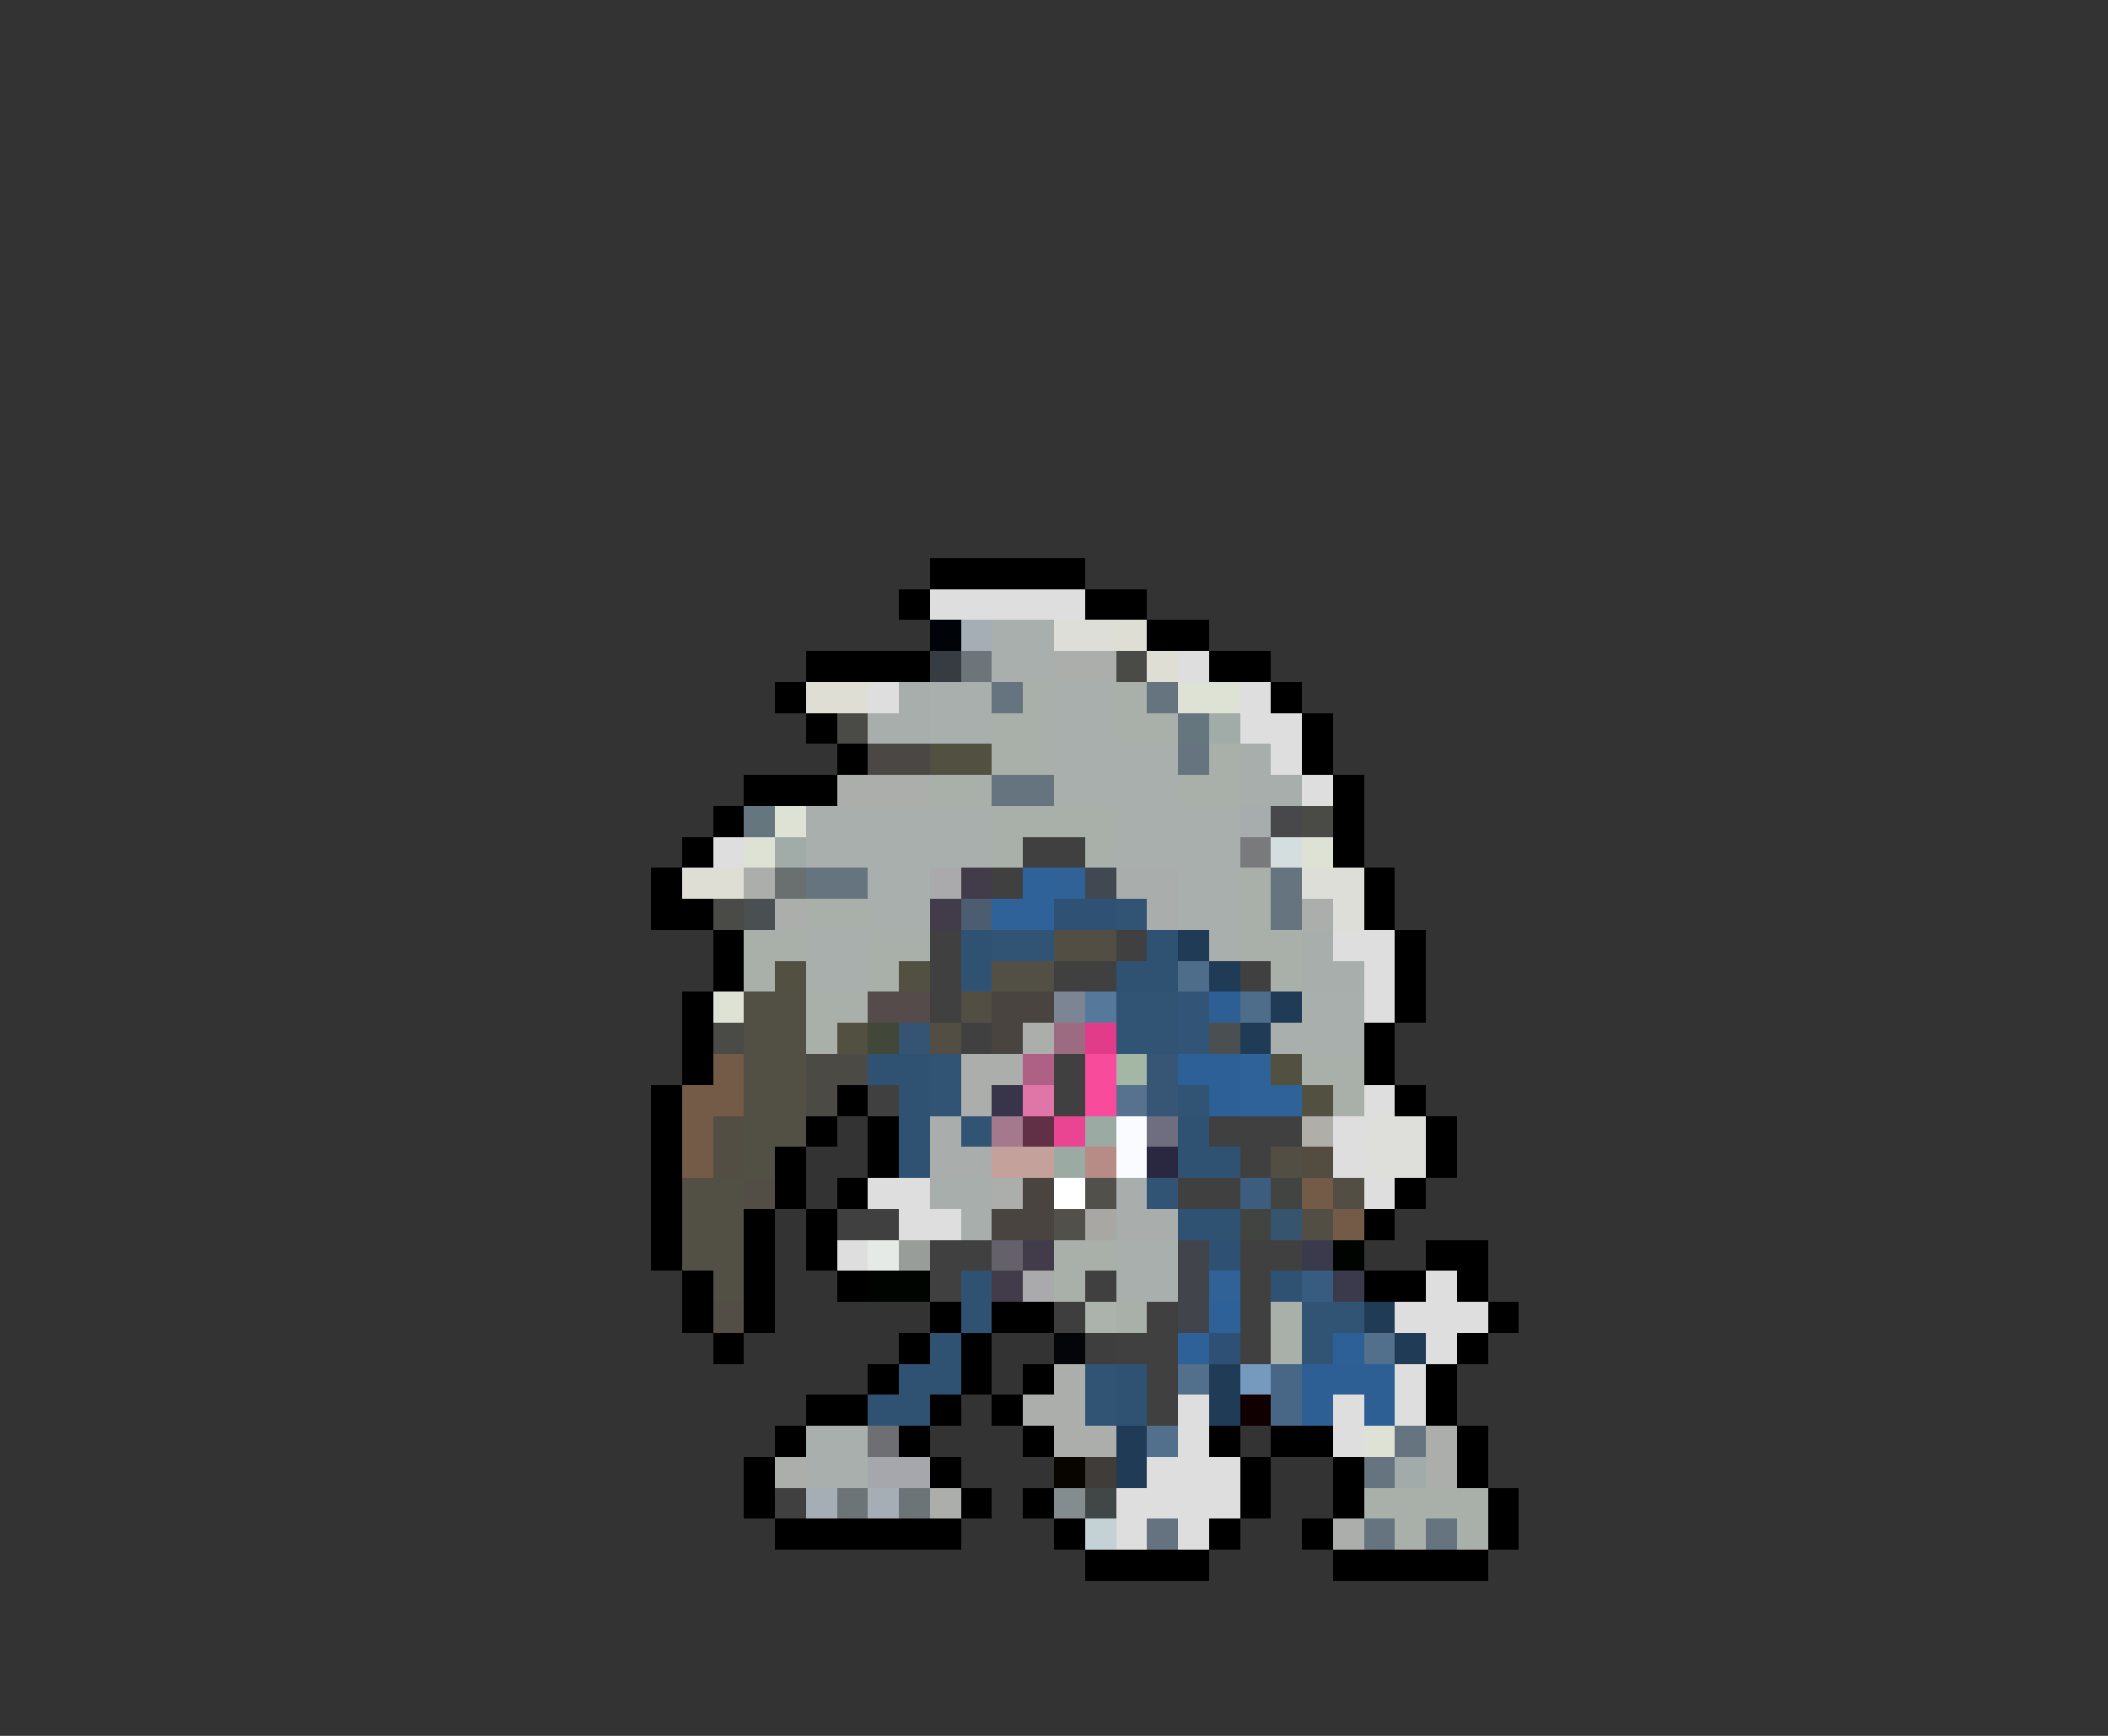 <svg xmlns="http://www.w3.org/2000/svg" viewBox="0 -0.5 68 56" shape-rendering="crispEdges">
<rect x="0" y="-0.5" width="68" height="56" fill="#333333" stroke="none"/>
<path stroke="#000000" d="M30 18h5M29 19h1M35 19h2M37 20h2M26 21h4M39 21h2M25 22h1M41 22h1M26 23h1M42 23h1M27 24h1M42 24h1M24 25h3M43 25h1M23 26h1M43 26h1M22 27h1M43 27h1M21 28h1M44 28h1M21 29h2M44 29h1M23 30h1M45 30h1M23 31h1M45 31h1M22 32h1M45 32h1M22 33h1M44 33h1M22 34h1M44 34h1M21 35h1M27 35h1M45 35h1M21 36h1M26 36h1M28 36h1M46 36h1M21 37h1M25 37h1M28 37h1M46 37h1M21 38h1M25 38h1M27 38h1M45 38h1M21 39h1M24 39h1M26 39h1M44 39h1M21 40h1M24 40h1M26 40h1M46 40h2M22 41h1M24 41h1M27 41h1M44 41h2M47 41h1M22 42h1M24 42h1M30 42h1M32 42h2M48 42h1M23 43h1M29 43h1M31 43h1M47 43h1M28 44h1M31 44h1M33 44h1M46 44h1M26 45h2M30 45h1M32 45h1M46 45h1M25 46h1M29 46h1M33 46h1M39 46h1M41 46h2M47 46h1M24 47h1M30 47h1M40 47h1M43 47h1M47 47h1M24 48h1M31 48h1M33 48h1M40 48h1M43 48h1M48 48h1M25 49h6M34 49h1M39 49h1M42 49h1M48 49h1M35 50h4M43 50h5" />
<path stroke="#dedede" d="M30 19h5M38 21h1M28 22h1M40 22h1M40 23h2M41 24h1M42 25h1M23 27h1M43 30h2M44 31h1M44 32h1M44 35h1M43 36h1M43 37h1M28 38h2M44 38h1M29 39h2M27 40h1M46 41h1M45 42h3M46 43h1M45 44h1M38 45h1M43 45h1M45 45h1M38 46h1M43 46h1M37 47h3M36 48h4M36 49h1M38 49h1" />
<path stroke="#000408" d="M30 20h1" />
<path stroke="#a4aeb4" d="M31 20h1M26 48h1M28 48h1" />
<path stroke="#a9afac" d="M32 20h2M32 21h2M30 22h2M34 22h2M30 23h2M34 23h2M34 24h4M34 25h4M26 26h6M36 26h4M26 27h6M36 27h4M28 28h2M38 28h2M28 29h2M38 29h2M26 30h2M39 30h1M26 31h2M42 32h2M41 33h3M36 40h2M36 41h2M26 46h2M26 47h2" />
<path stroke="#deded8" d="M34 20h2M42 28h2M43 29h1" />
<path stroke="#deded5" d="M36 20h1M37 21h1M26 22h2M22 28h2" />
<path stroke="#363c41" d="M30 21h1" />
<path stroke="#6d757b" d="M31 21h1" />
<path stroke="#acaeac" d="M34 21h2M27 25h3M24 28h1M25 29h1M42 29h1M33 33h1M31 34h2M31 35h1M32 38h1M34 44h1M33 45h2M34 46h2M46 46h1M25 47h1M46 47h1M30 48h1M43 49h1" />
<path stroke="#4a4a47" d="M36 21h1M27 23h1M23 29h1" />
<path stroke="#a8aeac" d="M29 22h1M28 23h2M40 24h1M40 25h2M42 30h1M42 31h2M30 38h2M31 39h1" />
<path stroke="#65747e" d="M32 22h1M37 22h1M38 24h1M32 25h2M26 28h2M41 28h1M41 29h1M45 46h1M44 47h1M44 49h1M46 49h1" />
<path stroke="#a9afa9" d="M33 22h1M36 22h1M32 23h2M36 23h2M32 24h2M39 24h1M30 25h2M38 25h2M32 26h4M32 27h1M35 27h1M40 28h1M26 29h2M40 29h1M24 30h2M28 30h2M40 30h2M24 31h1M28 31h1M41 31h1M26 32h2M26 33h1M42 34h2M43 35h1M34 40h2M34 41h1M36 42h1M41 42h1M41 43h1M44 48h4M45 49h1M47 49h1" />
<path stroke="#dee2d5" d="M38 22h2M25 26h1M24 27h1M42 27h1M23 32h1M44 46h1" />
<path stroke="#65767e" d="M38 23h1M24 26h1" />
<path stroke="#a1aca9" d="M39 23h1M25 27h1" />
<path stroke="#4a4744" d="M28 24h2" />
<path stroke="#525041" d="M30 24h2M25 31h1M29 31h1M27 33h1M41 34h1M42 35h1" />
<path stroke="#a7acac" d="M40 26h1" />
<path stroke="#48484a" d="M41 26h1" />
<path stroke="#4a4b47" d="M42 26h1M23 33h1" />
<path stroke="#404041" d="M33 27h2M32 28h1M30 30h1M36 30h1M30 31h1M34 31h2M40 31h1M30 32h1M31 33h1M34 34h1M28 35h1M34 35h1M39 36h3M40 37h1M38 38h2M27 39h2M30 40h2M40 40h2M30 41h1M35 41h1M40 41h1M37 42h1M40 42h1M36 43h2M40 43h1M37 44h1M37 45h1M25 48h1" />
<path stroke="#787a7b" d="M40 27h1" />
<path stroke="#d5dede" d="M41 27h1" />
<path stroke="#6a6f70" d="M25 28h1" />
<path stroke="#aaaaac" d="M30 28h1M33 41h1" />
<path stroke="#423c4a" d="M31 28h1M30 29h1M33 40h1M32 41h1" />
<path stroke="#2f6298" d="M33 28h1M32 29h2M40 34h1M40 35h2" />
<path stroke="#306297" d="M34 28h1M39 41h1" />
<path stroke="#414852" d="M35 28h1" />
<path stroke="#a9aeac" d="M36 28h2M37 29h1M30 36h1M30 37h2M36 38h1M36 39h2" />
<path stroke="#4a5052" d="M24 29h1M39 33h1" />
<path stroke="#4c5c71" d="M31 29h1" />
<path stroke="#2e5174" d="M34 29h2" />
<path stroke="#315475" d="M36 29h1M32 30h2M31 36h1M37 38h1" />
<path stroke="#305272" d="M31 30h1M37 30h1M31 31h1M36 31h2M28 34h2M29 35h1M29 36h1M38 36h1M29 37h1M38 37h2M38 39h2M31 41h1M41 41h1M31 42h1M30 43h1M29 44h2M36 44h1M28 45h2M36 45h1" />
<path stroke="#524e44" d="M34 30h2M31 32h1M30 33h1M23 36h1M23 37h1M41 37h1M43 38h1M42 39h1" />
<path stroke="#203b56" d="M38 30h1M39 31h1M41 32h1M40 33h1M44 42h1M45 43h1M39 44h1M39 45h1M36 46h1M36 47h1" />
<path stroke="#524f44" d="M32 31h2M24 32h2M24 33h2M24 34h2M24 35h2M24 36h2M24 37h1M22 38h2M22 39h2M22 40h2M23 41h1" />
<path stroke="#4e6d8b" d="M38 31h1M40 32h1" />
<path stroke="#544b4a" d="M28 32h2" />
<path stroke="#4a4441" d="M32 32h2M32 33h1M33 38h1M32 39h2" />
<path stroke="#7b8594" d="M34 32h1" />
<path stroke="#56789b" d="M35 32h1" />
<path stroke="#315374" d="M36 32h2M36 33h2M30 34h1M30 35h1M38 35h1M42 42h2M42 43h1M35 44h1M35 45h1" />
<path stroke="#315477" d="M38 32h1M38 33h1" />
<path stroke="#2d5f94" d="M39 32h1" />
<path stroke="#414839" d="M28 33h1" />
<path stroke="#355473" d="M29 33h1" />
<path stroke="#9c6b82" d="M34 33h1" />
<path stroke="#e13b89" d="M35 33h1" />
<path stroke="#735b47" d="M23 34h1M22 35h2M22 36h1M22 37h1M42 38h1M43 39h1" />
<path stroke="#4c4a44" d="M26 34h2M26 35h1" />
<path stroke="#ae6185" d="M33 34h1" />
<path stroke="#f84b9c" d="M35 34h1M35 35h1" />
<path stroke="#a4b6a4" d="M36 34h1" />
<path stroke="#375575" d="M37 34h1M37 35h1" />
<path stroke="#2d6097" d="M38 34h2M39 35h1M43 43h1" />
<path stroke="#38344a" d="M32 35h1" />
<path stroke="#df76a7" d="M33 35h1" />
<path stroke="#57728e" d="M36 35h1" />
<path stroke="#a4788d" d="M32 36h1" />
<path stroke="#613047" d="M33 36h1" />
<path stroke="#e94592" d="M34 36h1" />
<path stroke="#9caaa4" d="M35 36h1M34 37h1" />
<path stroke="#fafbff" d="M36 36h1M36 37h1" />
<path stroke="#6f6e80" d="M37 36h1" />
<path stroke="#afaea9" d="M42 36h1" />
<path stroke="#dedfdb" d="M44 36h2M44 37h2" />
<path stroke="#c5a19c" d="M32 37h2" />
<path stroke="#b78c86" d="M35 37h1" />
<path stroke="#2a2841" d="M37 37h1" />
<path stroke="#524c41" d="M42 37h1" />
<path stroke="#524e45" d="M24 38h1M23 42h1" />
<path stroke="#ffffff" d="M34 38h1" />
<path stroke="#52504a" d="M35 38h1M34 39h1" />
<path stroke="#3d5d7e" d="M40 38h1" />
<path stroke="#414441" d="M41 38h1M40 39h1" />
<path stroke="#a8a7a4" d="M35 39h1" />
<path stroke="#37546f" d="M41 39h1" />
<path stroke="#e6eae6" d="M28 40h1" />
<path stroke="#999d99" d="M29 40h1" />
<path stroke="#64616a" d="M32 40h1" />
<path stroke="#41444a" d="M38 40h1M38 41h1M38 42h1" />
<path stroke="#2d5073" d="M39 40h1" />
<path stroke="#3b3a4c" d="M42 40h1M43 41h1" />
<path stroke="#000400" d="M43 40h1M28 41h2" />
<path stroke="#385c7f" d="M42 41h1" />
<path stroke="#3e3e3f" d="M34 42h1M35 43h1" />
<path stroke="#acb2ac" d="M35 42h1" />
<path stroke="#2e6197" d="M39 42h1M38 43h1" />
<path stroke="#040508" d="M34 43h1" />
<path stroke="#2d5074" d="M39 43h1" />
<path stroke="#526f8b" d="M44 43h1M38 44h1M37 46h1" />
<path stroke="#759abd" d="M40 44h1" />
<path stroke="#486786" d="M41 44h1M41 45h1" />
<path stroke="#2d5f95" d="M42 44h3M42 45h1M44 45h1" />
<path stroke="#100002" d="M40 45h1" />
<path stroke="#6e6f73" d="M28 46h1" />
<path stroke="#a5a7ac" d="M28 47h2" />
<path stroke="#080400" d="M34 47h1" />
<path stroke="#3f3c39" d="M35 47h1" />
<path stroke="#a1aba9" d="M45 47h1" />
<path stroke="#6d7478" d="M27 48h1M29 48h1" />
<path stroke="#838c8e" d="M34 48h1" />
<path stroke="#414647" d="M35 48h1" />
<path stroke="#c5d2d5" d="M35 49h1" />
<path stroke="#657280" d="M37 49h1" />
</svg>